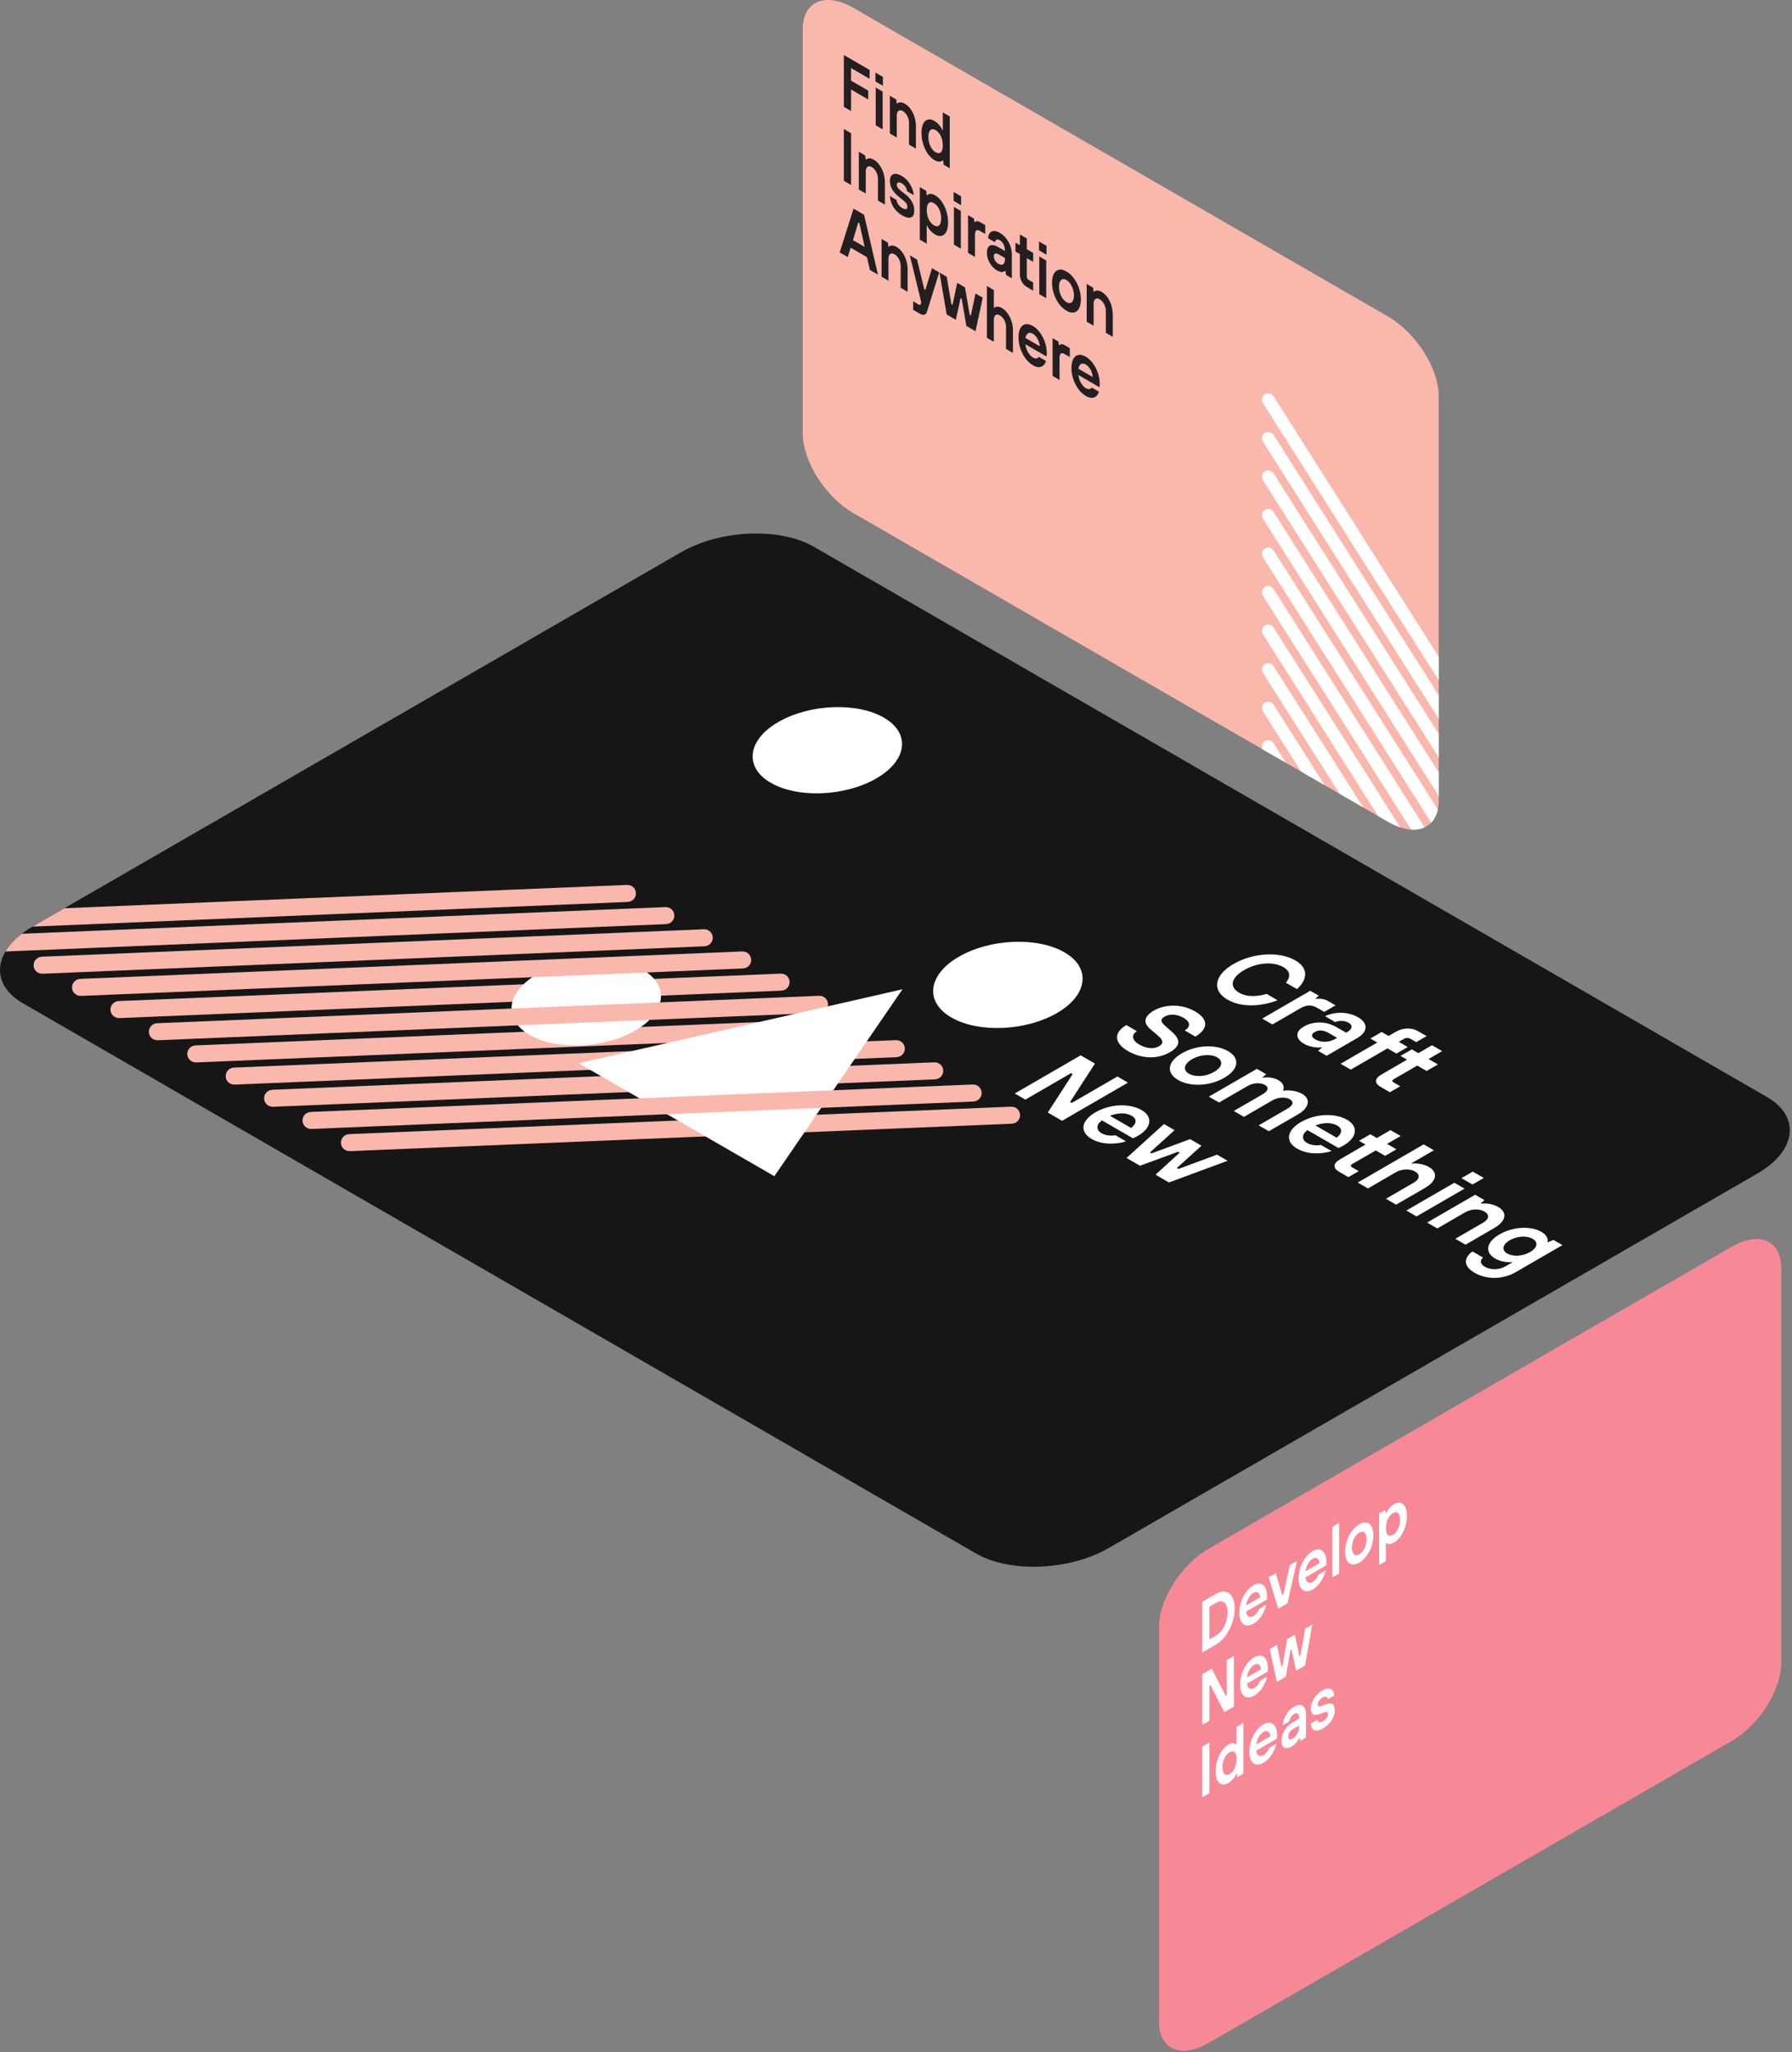 <?xml version="1.0" encoding="UTF-8" standalone="no"?><!DOCTYPE svg PUBLIC "-//W3C//DTD SVG 1.1//EN" "http://www.w3.org/Graphics/SVG/1.1/DTD/svg11.dtd"><svg width="100%" height="100%" viewBox="0 0 571 654" version="1.1" xmlns="http://www.w3.org/2000/svg" xmlns:xlink="http://www.w3.org/1999/xlink" xml:space="preserve" xmlns:serif="http://www.serif.com/" style="fill-rule:evenodd;clip-rule:evenodd;stroke-linecap:round;stroke-linejoin:round;stroke-miterlimit:1.5;"><rect x="0" y="0" width="571" height="654" fill="#808080" stroke="none"/><path d="M559.942,373.991c12.518,-7.227 13.879,-18.176 3.039,-24.435l-303.663,-175.32c-10.841,-6.258 -29.805,-5.472 -42.322,1.755l-206.64,119.303c-12.517,7.227 -13.879,18.176 -3.038,24.435l303.663,175.32c10.84,6.258 29.804,5.472 42.321,-1.755l206.64,-119.303Z" style="fill:#161616;"/><clipPath id="_clip1"><path d="M559.942,373.991c12.518,-7.227 13.879,-18.176 3.039,-24.435l-303.663,-175.32c-10.841,-6.258 -29.805,-5.472 -42.322,1.755l-206.64,119.303c-12.517,7.227 -13.879,18.176 -3.038,24.435l303.663,175.32c10.84,6.258 29.804,5.472 42.321,-1.755l206.64,-119.303Z"/></clipPath><g clip-path="url(#_clip1)"><path d="M281.618,228.681c8.604,4.967 7.523,13.657 -2.411,19.392c-9.935,5.736 -24.985,6.36 -33.589,1.392c-8.603,-4.967 -7.523,-13.656 2.412,-19.392c9.934,-5.735 24.985,-6.359 33.588,-1.392Z" style="fill:#fff;"/><path d="M339.149,303.465c8.604,4.968 7.523,13.657 -2.411,19.393c-9.935,5.735 -24.985,6.359 -33.589,1.392c-8.603,-4.967 -7.523,-13.657 2.412,-19.392c9.934,-5.736 24.985,-6.36 33.588,-1.393Z" style="fill:#fff;"/><path d="M249.544,310.339l0.716,0.291l0.605,0.482l0.444,0.632l0.249,0.733l0.032,0.772l-0.187,0.75l-0.391,0.667l-0.563,0.53l-0.689,0.35l-0.76,0.142l-210.992,8.746l-0.769,-0.078l-0.716,-0.292l-0.604,-0.482l-0.445,-0.632l-0.248,-0.732l-0.032,-0.773l0.187,-0.75l0.39,-0.667l0.563,-0.53l0.689,-0.35l0.76,-0.142l210.992,-8.746l0.769,0.079Z" style="fill:#fab7ac;"/><path d="M274.025,324.472l0.715,0.292l0.605,0.482l0.445,0.632l0.248,0.732l0.032,0.773l-0.187,0.75l-0.391,0.667l-0.562,0.53l-0.69,0.35l-0.76,0.142l-210.991,8.746l-0.769,-0.079l-0.716,-0.291l-0.605,-0.482l-0.444,-0.633l-0.249,-0.732l-0.032,-0.772l0.187,-0.75l0.391,-0.667l0.563,-0.53l0.689,-0.35l0.76,-0.142l210.991,-8.746l0.77,0.078Z" style="fill:#fab7ac;"/><path d="M204.795,309.035c8.604,4.967 7.523,13.656 -2.411,19.392c-9.935,5.736 -24.985,6.36 -33.589,1.392c-8.603,-4.967 -7.523,-13.656 2.412,-19.392c9.934,-5.736 24.985,-6.36 33.588,-1.392Z" style="fill:#fff;"/><g><path d="M-11.065,293.453l210.992,-8.746" style="fill:none;"/><path d="M200.583,282.071l0.716,0.292l0.605,0.481l0.444,0.633l0.249,0.732l0.032,0.772l-0.187,0.751l-0.391,0.667l-0.562,0.53l-0.69,0.35l-0.76,0.141l-210.991,8.746l-0.769,-0.078l-0.716,-0.292l-0.605,-0.481l-0.445,-0.633l-0.248,-0.732l-0.032,-0.772l0.187,-0.75l0.391,-0.667l0.562,-0.53l0.69,-0.35l0.76,-0.142l210.991,-8.746l0.769,0.078Z" style="fill:#fab7ac;"/><path d="M1.175,300.519l210.992,-8.746" style="fill:none;"/><path d="M212.824,289.138l0.715,0.292l0.605,0.481l0.445,0.633l0.248,0.732l0.032,0.772l-0.187,0.75l-0.391,0.668l-0.562,0.53l-0.69,0.35l-0.76,0.141l-210.991,8.746l-0.769,-0.078l-0.716,-0.292l-0.605,-0.481l-0.444,-0.633l-0.249,-0.732l-0.032,-0.772l0.187,-0.751l0.391,-0.667l0.563,-0.53l0.689,-0.35l0.76,-0.141l210.991,-8.746l0.77,0.078Z" style="fill:#fab7ac;"/><path d="M13.416,307.586l210.991,-8.746" style="fill:none;"/><path d="M225.064,296.205l0.716,0.292l0.604,0.481l0.445,0.633l0.248,0.732l0.032,0.772l-0.187,0.75l-0.39,0.667l-0.563,0.53l-0.689,0.35l-0.76,0.142l-210.992,8.746l-0.769,-0.078l-0.716,-0.292l-0.605,-0.482l-0.444,-0.632l-0.248,-0.732l-0.032,-0.773l0.186,-0.75l0.391,-0.667l0.563,-0.53l0.689,-0.35l0.76,-0.141l210.992,-8.746l0.769,0.078Z" style="fill:#fab7ac;"/><path d="M25.656,314.653l210.991,-8.746" style="fill:none;"/><path d="M237.304,303.272l0.716,0.292l0.605,0.481l0.444,0.633l0.248,0.732l0.032,0.772l-0.186,0.75l-0.391,0.667l-0.563,0.53l-0.689,0.35l-0.76,0.142l-210.992,8.746l-0.769,-0.078l-0.716,-0.292l-0.604,-0.482l-0.445,-0.632l-0.248,-0.732l-0.032,-0.773l0.187,-0.75l0.39,-0.667l0.563,-0.53l0.689,-0.35l0.76,-0.141l210.992,-8.746l0.769,0.078Z" style="fill:#fab7ac;"/><path d="M50.136,328.787l210.992,-8.746" style="fill:none;"/><path d="M261.784,317.406l0.716,0.291l0.605,0.482l0.444,0.632l0.249,0.732l0.032,0.773l-0.187,0.75l-0.391,0.667l-0.563,0.53l-0.689,0.35l-0.76,0.142l-210.991,8.746l-0.769,-0.079l-0.716,-0.291l-0.605,-0.482l-0.445,-0.632l-0.248,-0.732l-0.032,-0.773l0.187,-0.75l0.391,-0.667l0.562,-0.53l0.69,-0.35l0.76,-0.142l210.991,-8.746l0.769,0.079Z" style="fill:#fab7ac;"/><path d="M74.617,342.921l210.991,-8.746" style="fill:none;"/><path d="M286.265,331.539l0.716,0.292l0.604,0.482l0.445,0.632l0.248,0.732l0.032,0.773l-0.187,0.75l-0.39,0.667l-0.563,0.53l-0.689,0.35l-0.76,0.141l-210.992,8.746l-0.769,-0.078l-0.716,-0.292l-0.605,-0.481l-0.444,-0.633l-0.249,-0.732l-0.032,-0.772l0.187,-0.75l0.391,-0.667l0.563,-0.53l0.689,-0.35l0.76,-0.142l210.992,-8.746l0.769,0.078Z" style="fill:#fab7ac;"/><path d="M86.857,349.988l210.991,-8.746" style="fill:none;"/><path d="M298.505,338.606l0.716,0.292l0.605,0.482l0.444,0.632l0.248,0.732l0.032,0.772l-0.187,0.751l-0.39,0.667l-0.563,0.53l-0.689,0.35l-0.76,0.141l-210.992,8.746l-0.769,-0.078l-0.716,-0.292l-0.604,-0.481l-0.445,-0.633l-0.248,-0.732l-0.032,-0.772l0.187,-0.75l0.39,-0.667l0.563,-0.53l0.689,-0.35l0.76,-0.142l210.992,-8.746l0.769,0.078Z" style="fill:#fab7ac;"/><path d="M111.337,364.121l210.992,-8.746" style="fill:none;"/><path d="M322.985,352.74l0.716,0.292l0.605,0.481l0.444,0.633l0.249,0.732l0.032,0.772l-0.187,0.75l-0.391,0.667l-0.563,0.53l-0.689,0.35l-0.76,0.142l-210.991,8.746l-0.769,-0.078l-0.716,-0.292l-0.605,-0.482l-0.445,-0.632l-0.248,-0.732l-0.032,-0.773l0.187,-0.75l0.391,-0.667l0.562,-0.53l0.69,-0.35l0.76,-0.141l210.991,-8.746l0.769,0.078Z" style="fill:#fab7ac;"/></g><path d="M287.561,315.25l-40.823,59.569l-62.354,-36l103.177,-23.569Z" style="fill:#fff;"/><path d="M310.745,345.673l0.716,0.292l0.605,0.481l0.444,0.633l0.249,0.732l0.032,0.772l-0.187,0.75l-0.391,0.668l-0.563,0.53l-0.689,0.35l-0.76,0.141l-210.992,8.746l-0.769,-0.078l-0.716,-0.292l-0.604,-0.481l-0.445,-0.633l-0.248,-0.732l-0.032,-0.772l0.187,-0.75l0.39,-0.668l0.563,-0.53l0.689,-0.35l0.76,-0.141l210.992,-8.746l0.769,0.078Z" style="fill:#fab7ac;"/><g transform="matrix(0.208,0.12,-0.24,0.139,301.058,-145.74)"><g transform="matrix(125,0,0,125,2099.48,1484.84)"><path d="M0.565,-0.25c-0.02,0.06 -0.075,0.135 -0.18,0.135c-0.12,0 -0.21,-0.09 -0.21,-0.235c0,-0.145 0.09,-0.235 0.21,-0.235c0.105,0 0.16,0.075 0.18,0.13l0.135,0c-0.02,-0.095 -0.11,-0.255 -0.315,-0.255c-0.19,0 -0.34,0.15 -0.34,0.36c0,0.21 0.15,0.36 0.34,0.36c0.22,0 0.3,-0.18 0.315,-0.26l-0.135,0Z" style="fill:#fff;fill-rule:nonzero;"/></g><g transform="matrix(125,0,0,125,2191.35,1484.84)"><path d="M0.065,0l0.125,0l0,-0.295c0,-0.065 0.03,-0.095 0.095,-0.095l0.09,0l0,-0.12l-0.1,0c-0.06,0 -0.09,0.045 -0.09,0.045l-0.005,0l-0.01,-0.045l-0.105,0l0,0.51Z" style="fill:#fff;fill-rule:nonzero;"/></g><g transform="matrix(125,0,0,125,2236.98,1484.84)"><path d="M0.385,0l0.105,0l0,-0.325c0,-0.11 -0.085,-0.195 -0.215,-0.195c-0.135,0 -0.205,0.08 -0.215,0.165l0.125,0c0.005,-0.03 0.035,-0.065 0.09,-0.065c0.055,0 0.09,0.04 0.09,0.095l0,0.01l-0.115,0c-0.14,0 -0.21,0.07 -0.21,0.17c0,0.085 0.07,0.155 0.185,0.155c0.1,0 0.145,-0.06 0.145,-0.06l0.005,0l0.01,0.05Zm-0.02,-0.205c0,0.07 -0.045,0.115 -0.12,0.115c-0.05,0 -0.08,-0.025 -0.08,-0.065c0,-0.04 0.03,-0.065 0.095,-0.065l0.105,0l0,0.015Z" style="fill:#fff;fill-rule:nonzero;"/></g><g transform="matrix(125,0,0,125,2305.73,1484.84)"><path d="M0.11,0l0.125,0l0,-0.39l0.11,0l0,-0.12l-0.11,0l0,-0.055c0,-0.02 0.015,-0.035 0.035,-0.035l0.075,0l0,-0.11l-0.11,0c-0.075,0 -0.125,0.05 -0.125,0.125l0,0.075l-0.085,0l0,0.12l0.085,0l0,0.39Z" style="fill:#fff;fill-rule:nonzero;"/></g><g transform="matrix(125,0,0,125,2351.98,1484.84)"><path d="M0.105,-0.12c0,0.075 0.045,0.12 0.13,0.12l0.11,0l0,-0.11l-0.08,0c-0.025,0 -0.035,-0.01 -0.035,-0.035l0,-0.245l0.115,0l0,-0.12l-0.115,0l0,-0.145l-0.125,0l0,0.145l-0.08,0l0,0.12l0.08,0l0,0.27Z" style="fill:#fff;fill-rule:nonzero;"/></g><g transform="matrix(125,0,0,125,2099.48,1609.84)"><path d="M0.035,-0.22c0,0.13 0.105,0.23 0.285,0.23c0.18,0 0.27,-0.09 0.27,-0.21c0,-0.115 -0.065,-0.175 -0.205,-0.2l-0.11,-0.02c-0.075,-0.014 -0.095,-0.04 -0.095,-0.08c0,-0.05 0.04,-0.09 0.13,-0.09c0.09,0 0.14,0.05 0.14,0.11l0.13,0c0,-0.13 -0.09,-0.23 -0.27,-0.23c-0.165,0 -0.26,0.095 -0.26,0.21c0,0.1 0.055,0.17 0.175,0.19l0.12,0.02c0.09,0.015 0.115,0.05 0.115,0.09c0,0.05 -0.04,0.09 -0.14,0.09c-0.095,0 -0.155,-0.05 -0.155,-0.11l-0.13,0Z" style="fill:#fff;fill-rule:nonzero;"/></g><g transform="matrix(125,0,0,125,2178.85,1609.84)"><path d="M0.3,-0.105c-0.075,0 -0.135,-0.06 -0.135,-0.15c0,-0.09 0.06,-0.15 0.135,-0.15c0.075,0 0.135,0.06 0.135,0.15c0,0.09 -0.06,0.15 -0.135,0.15Zm0,-0.415c-0.15,0 -0.26,0.11 -0.26,0.265c0,0.155 0.11,0.265 0.26,0.265c0.15,0 0.26,-0.11 0.26,-0.265c0,-0.155 -0.11,-0.265 -0.26,-0.265Z" style="fill:#fff;fill-rule:nonzero;"/></g><g transform="matrix(125,0,0,125,2253.85,1609.84)"><path d="M0.065,0l0.125,0l0,-0.305c0,-0.055 0.04,-0.1 0.095,-0.1c0.05,0 0.085,0.035 0.085,0.1l0,0.305l0.125,0l0,-0.305c0,-0.055 0.04,-0.1 0.095,-0.1c0.05,0 0.085,0.035 0.085,0.1l0,0.305l0.125,0l0,-0.315c0,-0.115 -0.085,-0.205 -0.19,-0.205c-0.105,0 -0.15,0.07 -0.15,0.07l-0.005,0c0,0 -0.04,-0.07 -0.14,-0.07c-0.08,0 -0.12,0.06 -0.12,0.06l-0.005,0l-0.01,-0.05l-0.115,0l0,0.51Z" style="fill:#fff;fill-rule:nonzero;"/></g><g transform="matrix(125,0,0,125,2361.35,1609.84)"><path d="M0.165,-0.3c0.015,-0.065 0.06,-0.115 0.135,-0.115c0.07,0 0.115,0.05 0.125,0.115l-0.26,0Zm0.24,0.15c-0.01,0.02 -0.045,0.055 -0.105,0.055c-0.07,0 -0.125,-0.05 -0.135,-0.12l0.38,0c0,0 0.005,-0.02 0.005,-0.05c0,-0.145 -0.11,-0.255 -0.25,-0.255c-0.15,0 -0.26,0.11 -0.26,0.265c0,0.155 0.11,0.265 0.26,0.265c0.16,0 0.225,-0.12 0.235,-0.16l-0.13,0Z" style="fill:#fff;fill-rule:nonzero;"/></g><g transform="matrix(125,0,0,125,2432.6,1609.84)"><path d="M0.105,-0.12c0,0.075 0.045,0.12 0.13,0.12l0.11,0l0,-0.11l-0.08,0c-0.025,0 -0.035,-0.01 -0.035,-0.035l0,-0.245l0.115,0l0,-0.12l-0.115,0l0,-0.145l-0.125,0l0,0.145l-0.08,0l0,0.12l0.08,0l0,0.27Z" style="fill:#fff;fill-rule:nonzero;"/></g><g transform="matrix(125,0,0,125,2481.35,1609.84)"><path d="M0.07,0l0.125,0l0,-0.295c0,-0.065 0.045,-0.11 0.11,-0.11c0.065,0 0.11,0.045 0.11,0.11l0,0.295l0.125,0l0,-0.305c0,-0.13 -0.085,-0.215 -0.2,-0.215c-0.095,0 -0.14,0.06 -0.14,0.06l-0.005,0l0,-0.24l-0.125,0l0,0.7Z" style="fill:#fff;fill-rule:nonzero;"/></g><g transform="matrix(125,0,0,125,2556.35,1609.84)"><path d="M0.065,0l0.125,0l0,-0.51l-0.125,0l0,0.51Zm-0.005,-0.59l0.135,0l0,-0.12l-0.135,0l0,0.12Z" style="fill:#fff;fill-rule:nonzero;"/></g><g transform="matrix(125,0,0,125,2588.23,1609.84)"><path d="M0.065,0l0.125,0l0,-0.295c0,-0.065 0.045,-0.11 0.11,-0.11c0.065,0 0.11,0.045 0.11,0.11l0,0.295l0.125,0l0,-0.305c0,-0.13 -0.085,-0.215 -0.2,-0.215c-0.095,0 -0.14,0.06 -0.14,0.06l-0.005,0l-0.01,-0.05l-0.115,0l0,0.51Z" style="fill:#fff;fill-rule:nonzero;"/></g><g transform="matrix(125,0,0,125,2662.6,1609.84)"><path d="M0.055,0.025c0,0.035 0.04,0.185 0.24,0.185c0.15,0 0.245,-0.09 0.245,-0.224l0,-0.496l-0.11,0l-0.01,0.05l-0.005,0c0,0 -0.045,-0.06 -0.145,-0.06c-0.13,0 -0.23,0.1 -0.23,0.245c0,0.145 0.1,0.245 0.23,0.245c0.095,0 0.14,-0.055 0.14,-0.055l0.005,0l0,0.07c0,0.07 -0.05,0.115 -0.12,0.115c-0.08,0 -0.105,-0.05 -0.11,-0.075l-0.13,0Zm0.235,-0.435c0.07,0 0.125,0.055 0.125,0.135c0,0.08 -0.055,0.135 -0.125,0.135c-0.07,0 -0.125,-0.055 -0.125,-0.135c0,-0.08 0.055,-0.135 0.125,-0.135Z" style="fill:#fff;fill-rule:nonzero;"/></g><g transform="matrix(125,0,0,125,2099.48,1734.84)"><path d="M0.075,0l0.13,0l0,-0.485l0.02,0l0.255,0.485l0.175,0l0,-0.7l-0.13,0l0,0.485l-0.02,0l-0.255,-0.485l-0.175,0l0,0.7Z" style="fill:#fff;fill-rule:nonzero;"/></g><g transform="matrix(125,0,0,125,2190.73,1734.84)"><path d="M0.165,-0.3c0.015,-0.065 0.06,-0.115 0.135,-0.115c0.07,0 0.115,0.05 0.125,0.115l-0.26,0Zm0.24,0.15c-0.01,0.02 -0.045,0.055 -0.105,0.055c-0.07,0 -0.125,-0.05 -0.135,-0.12l0.38,0c0,0 0.005,-0.02 0.005,-0.05c0,-0.145 -0.11,-0.255 -0.25,-0.255c-0.15,0 -0.26,0.11 -0.26,0.265c0,0.155 0.11,0.265 0.26,0.265c0.16,0 0.225,-0.12 0.235,-0.16l-0.13,0Z" style="fill:#fff;fill-rule:nonzero;"/></g><g transform="matrix(125,0,0,125,2263.23,1734.84)"><path d="M0.135,0l0.165,0l0.085,-0.33l0.02,0l0.085,0.33l0.165,0l0.13,-0.51l-0.13,0l-0.085,0.335l-0.02,0l-0.085,-0.335l-0.14,0l-0.085,0.335l-0.02,0l-0.085,-0.335l-0.13,0l0.13,0.51Z" style="fill:#fff;fill-rule:nonzero;"/></g></g></g><path d="M271.885,2.491c-8.886,-5.13 -16.1,-2.081 -16.1,6.805l0,128.801c0,8.886 7.214,20.265 16.1,25.395l170.45,98.409c8.886,5.131 16.1,2.082 16.1,-6.804l0,-128.801c0,-8.886 -7.214,-20.266 -16.1,-25.396l-170.45,-98.409Z" style="fill:#fab7ac;"/><clipPath id="_clip2"><path d="M271.885,2.491c-8.886,-5.13 -16.1,-2.081 -16.1,6.805l0,128.801c0,8.886 7.214,20.265 16.1,25.395l170.45,98.409c8.886,5.131 16.1,2.082 16.1,-6.804l0,-128.801c0,-8.886 -7.214,-20.266 -16.1,-25.396l-170.45,-98.409Z"/></clipPath><g clip-path="url(#_clip2)"><g><path d="M502.352,405.139l-98.246,-154.969" style="fill:none;stroke:#fff;stroke-width:4.02px;"/><path d="M502.352,392.858l-98.246,-154.969" style="fill:none;stroke:#fff;stroke-width:4.02px;"/><path d="M502.352,380.577l-98.246,-154.969" style="fill:none;stroke:#fff;stroke-width:4.02px;"/><path d="M502.352,368.296l-98.246,-154.969" style="fill:none;stroke:#fff;stroke-width:4.02px;"/><path d="M502.352,356.015l-98.246,-154.968" style="fill:none;stroke:#fff;stroke-width:4.02px;"/><path d="M502.352,343.735l-98.246,-154.969" style="fill:none;stroke:#fff;stroke-width:4.02px;"/><path d="M502.352,331.454l-98.246,-154.969" style="fill:none;stroke:#fff;stroke-width:4.02px;"/><path d="M502.352,319.173l-98.246,-154.969" style="fill:none;stroke:#fff;stroke-width:4.02px;"/><path d="M502.352,306.892l-98.246,-154.968" style="fill:none;stroke:#fff;stroke-width:4.02px;"/><path d="M502.352,294.612l-98.246,-154.969" style="fill:none;stroke:#fff;stroke-width:4.02px;"/><path d="M502.352,282.331l-98.246,-154.969" style="fill:none;stroke:#fff;stroke-width:4.02px;"/></g><g transform="matrix(0.212,0.123,6.51589e-17,0.283,-71.435,-415.518)"><g transform="matrix(83.333,0,0,83.333,1599.02,890.849)"><path d="M0.075,0l0.13,0l0,-0.29l0.31,0l0,-0.12l-0.31,0l0,-0.17l0.335,0l0,-0.12l-0.465,0l0,0.7Z" style="fill:#231f20;fill-rule:nonzero;"/></g><g transform="matrix(83.333,0,0,83.333,1647.77,890.849)"><path d="M0.065,0l0.125,0l0,-0.51l-0.125,0l0,0.51Zm-0.005,-0.59l0.135,0l0,-0.12l-0.135,0l0,0.12Z" style="fill:#231f20;fill-rule:nonzero;"/></g><g transform="matrix(83.333,0,0,83.333,1669.02,890.849)"><path d="M0.065,0l0.125,0l0,-0.295c0,-0.065 0.045,-0.11 0.11,-0.11c0.065,0 0.11,0.045 0.11,0.11l0,0.295l0.125,0l0,-0.305c0,-0.13 -0.085,-0.215 -0.2,-0.215c-0.095,0 -0.14,0.06 -0.14,0.06l-0.005,0l-0.01,-0.05l-0.115,0l0,0.51Z" style="fill:#231f20;fill-rule:nonzero;"/></g><g transform="matrix(83.333,0,0,83.333,1718.61,890.849)"><path d="M0.295,-0.105c-0.075,0 -0.13,-0.055 -0.13,-0.15c0,-0.095 0.055,-0.15 0.13,-0.15c0.075,0 0.13,0.055 0.13,0.15c0,0.095 -0.055,0.15 -0.13,0.15Zm0.145,0.105l0.11,0l0,-0.7l-0.125,0l0,0.245l-0.005,0c0,0 -0.045,-0.065 -0.145,-0.065c-0.13,0 -0.235,0.105 -0.235,0.265c0,0.16 0.105,0.265 0.235,0.265c0.105,0 0.15,-0.065 0.15,-0.065l0.005,0l0.01,0.055Z" style="fill:#231f20;fill-rule:nonzero;"/></g><g transform="matrix(83.333,0,0,83.333,1599.02,974.182)"><rect x="0.075" y="-0.7" width="0.13" height="0.7" style="fill:#231f20;fill-rule:nonzero;"/></g><g transform="matrix(83.333,0,0,83.333,1622.36,974.182)"><path d="M0.065,0l0.125,0l0,-0.295c0,-0.065 0.045,-0.11 0.11,-0.11c0.065,0 0.11,0.045 0.11,0.11l0,0.295l0.125,0l0,-0.305c0,-0.13 -0.085,-0.215 -0.2,-0.215c-0.095,0 -0.14,0.06 -0.14,0.06l-0.005,0l-0.01,-0.05l-0.115,0l0,0.51Z" style="fill:#231f20;fill-rule:nonzero;"/></g><g transform="matrix(83.333,0,0,83.333,1671.94,974.182)"><path d="M0.03,-0.155c0,0.035 0.03,0.165 0.22,0.165c0.15,0 0.22,-0.07 0.22,-0.155c0,-0.09 -0.055,-0.139 -0.16,-0.155l-0.085,-0.013c-0.045,-0.007 -0.07,-0.022 -0.07,-0.047c0,-0.03 0.03,-0.06 0.09,-0.06c0.06,0 0.095,0.035 0.095,0.065l0.12,0c0,-0.06 -0.065,-0.165 -0.215,-0.165c-0.14,0 -0.215,0.075 -0.215,0.16c0,0.085 0.06,0.128 0.165,0.145l0.08,0.013c0.055,0.009 0.07,0.027 0.07,0.057c0,0.031 -0.025,0.055 -0.095,0.055c-0.07,0 -0.1,-0.04 -0.1,-0.065l-0.12,0Z" style="fill:#231f20;fill-rule:nonzero;"/></g><g transform="matrix(83.333,0,0,83.333,1714.02,974.182)"><path d="M0.45,-0.255c0,0.095 -0.055,0.15 -0.13,0.15c-0.075,0 -0.13,-0.055 -0.13,-0.15c0,-0.095 0.055,-0.15 0.13,-0.15c0.075,0 0.13,0.055 0.13,0.15Zm-0.385,0.455l0.125,0l0,-0.25l0.005,0c0,0 0.04,0.06 0.145,0.06c0.13,0 0.235,-0.105 0.235,-0.265c0,-0.16 -0.105,-0.265 -0.235,-0.265c-0.1,0 -0.145,0.065 -0.145,0.065l-0.005,0l-0.01,-0.055l-0.115,0l0,0.71Z" style="fill:#231f20;fill-rule:nonzero;"/></g><g transform="matrix(83.333,0,0,83.333,1765.27,974.182)"><path d="M0.065,0l0.125,0l0,-0.51l-0.125,0l0,0.51Zm-0.005,-0.59l0.135,0l0,-0.12l-0.135,0l0,0.12Z" style="fill:#231f20;fill-rule:nonzero;"/></g><g transform="matrix(83.333,0,0,83.333,1786.52,974.182)"><path d="M0.065,0l0.125,0l0,-0.295c0,-0.065 0.03,-0.095 0.095,-0.095l0.09,0l0,-0.12l-0.1,0c-0.06,0 -0.09,0.045 -0.09,0.045l-0.005,0l-0.01,-0.045l-0.105,0l0,0.51Z" style="fill:#231f20;fill-rule:nonzero;"/></g><g transform="matrix(83.333,0,0,83.333,1816.94,974.182)"><path d="M0.385,0l0.105,0l0,-0.325c0,-0.11 -0.085,-0.195 -0.215,-0.195c-0.135,0 -0.205,0.08 -0.215,0.165l0.125,0c0.005,-0.03 0.035,-0.065 0.09,-0.065c0.055,0 0.09,0.04 0.09,0.095l0,0.01l-0.115,0c-0.14,0 -0.21,0.07 -0.21,0.17c0,0.085 0.07,0.155 0.185,0.155c0.1,0 0.145,-0.06 0.145,-0.06l0.005,0l0.01,0.05Zm-0.02,-0.205c0,0.07 -0.045,0.115 -0.12,0.115c-0.05,0 -0.08,-0.025 -0.08,-0.065c0,-0.04 0.03,-0.065 0.095,-0.065l0.105,0l0,0.015Z" style="fill:#231f20;fill-rule:nonzero;"/></g><g transform="matrix(83.333,0,0,83.333,1861.11,974.182)"><path d="M0.105,-0.12c0,0.075 0.045,0.12 0.13,0.12l0.11,0l0,-0.11l-0.08,0c-0.025,0 -0.035,-0.01 -0.035,-0.035l0,-0.245l0.115,0l0,-0.12l-0.115,0l0,-0.145l-0.125,0l0,0.145l-0.08,0l0,0.12l0.08,0l0,0.27Z" style="fill:#231f20;fill-rule:nonzero;"/></g><g transform="matrix(83.333,0,0,83.333,1893.61,974.182)"><path d="M0.065,0l0.125,0l0,-0.51l-0.125,0l0,0.51Zm-0.005,-0.59l0.135,0l0,-0.12l-0.135,0l0,0.12Z" style="fill:#231f20;fill-rule:nonzero;"/></g><g transform="matrix(83.333,0,0,83.333,1914.86,974.182)"><path d="M0.3,-0.105c-0.075,0 -0.135,-0.06 -0.135,-0.15c0,-0.09 0.06,-0.15 0.135,-0.15c0.075,0 0.135,0.06 0.135,0.15c0,0.09 -0.06,0.15 -0.135,0.15Zm0,-0.415c-0.15,0 -0.26,0.11 -0.26,0.265c0,0.155 0.11,0.265 0.26,0.265c0.15,0 0.26,-0.11 0.26,-0.265c0,-0.155 -0.11,-0.265 -0.26,-0.265Z" style="fill:#231f20;fill-rule:nonzero;"/></g><g transform="matrix(83.333,0,0,83.333,1964.86,974.182)"><path d="M0.065,0l0.125,0l0,-0.295c0,-0.065 0.045,-0.11 0.11,-0.11c0.065,0 0.11,0.045 0.11,0.11l0,0.295l0.125,0l0,-0.305c0,-0.13 -0.085,-0.215 -0.2,-0.215c-0.095,0 -0.14,0.06 -0.14,0.06l-0.005,0l-0.01,-0.05l-0.115,0l0,0.51Z" style="fill:#231f20;fill-rule:nonzero;"/></g><g transform="matrix(83.333,0,0,83.333,1599.02,1057.52)"><path d="M0,0l0.145,0l0.053,-0.15l0.294,0l0.053,0.15l0.145,0l-0.25,-0.7l-0.19,0l-0.25,0.7Zm0.24,-0.27l0.095,-0.28l0.02,0l0.095,0.28l-0.21,0Z" style="fill:#231f20;fill-rule:nonzero;"/></g><g transform="matrix(83.333,0,0,83.333,1656.52,1057.52)"><path d="M0.065,0l0.125,0l0,-0.295c0,-0.065 0.045,-0.11 0.11,-0.11c0.065,0 0.11,0.045 0.11,0.11l0,0.295l0.125,0l0,-0.305c0,-0.13 -0.085,-0.215 -0.2,-0.215c-0.095,0 -0.14,0.06 -0.14,0.06l-0.005,0l-0.01,-0.05l-0.115,0l0,0.51Z" style="fill:#231f20;fill-rule:nonzero;"/></g><g transform="matrix(83.333,0,0,83.333,1704.44,1057.52)"><path d="M0.06,0.2l0.105,0c0.095,0 0.125,-0.03 0.15,-0.1l0.215,-0.61l-0.13,0l-0.12,0.345l-0.02,0l-0.13,-0.345l-0.13,0l0.207,0.545l-0.009,0.025c-0.005,0.015 -0.013,0.025 -0.038,0.025l-0.1,0l0,0.115Z" style="fill:#231f20;fill-rule:nonzero;"/></g><g transform="matrix(83.333,0,0,83.333,1748.61,1057.52)"><path d="M0.135,0l0.165,0l0.085,-0.33l0.02,0l0.085,0.33l0.165,0l0.13,-0.51l-0.13,0l-0.085,0.335l-0.02,0l-0.085,-0.335l-0.14,0l-0.085,0.335l-0.02,0l-0.085,-0.335l-0.13,0l0.13,0.51Z" style="fill:#231f20;fill-rule:nonzero;"/></g><g transform="matrix(83.333,0,0,83.333,1814.44,1057.52)"><path d="M0.07,0l0.125,0l0,-0.295c0,-0.065 0.045,-0.11 0.11,-0.11c0.065,0 0.11,0.045 0.11,0.11l0,0.295l0.125,0l0,-0.305c0,-0.13 -0.085,-0.215 -0.2,-0.215c-0.095,0 -0.14,0.06 -0.14,0.06l-0.005,0l0,-0.24l-0.125,0l0,0.7Z" style="fill:#231f20;fill-rule:nonzero;"/></g><g transform="matrix(83.333,0,0,83.333,1864.44,1057.52)"><path d="M0.165,-0.3c0.015,-0.065 0.06,-0.115 0.135,-0.115c0.07,0 0.115,0.05 0.125,0.115l-0.26,0Zm0.24,0.15c-0.01,0.02 -0.045,0.055 -0.105,0.055c-0.07,0 -0.125,-0.05 -0.135,-0.12l0.38,0c0,0 0.005,-0.02 0.005,-0.05c0,-0.145 -0.11,-0.255 -0.25,-0.255c-0.15,0 -0.26,0.11 -0.26,0.265c0,0.155 0.11,0.265 0.26,0.265c0.16,0 0.225,-0.12 0.235,-0.16l-0.13,0Z" style="fill:#231f20;fill-rule:nonzero;"/></g><g transform="matrix(83.333,0,0,83.333,1913.61,1057.52)"><path d="M0.065,0l0.125,0l0,-0.295c0,-0.065 0.03,-0.095 0.095,-0.095l0.09,0l0,-0.12l-0.1,0c-0.06,0 -0.09,0.045 -0.09,0.045l-0.005,0l-0.01,-0.045l-0.105,0l0,0.51Z" style="fill:#231f20;fill-rule:nonzero;"/></g><g transform="matrix(83.333,0,0,83.333,1944.02,1057.52)"><path d="M0.165,-0.3c0.015,-0.065 0.06,-0.115 0.135,-0.115c0.07,0 0.115,0.05 0.125,0.115l-0.26,0Zm0.24,0.15c-0.01,0.02 -0.045,0.055 -0.105,0.055c-0.07,0 -0.125,-0.05 -0.135,-0.12l0.38,0c0,0 0.005,-0.02 0.005,-0.05c0,-0.145 -0.11,-0.255 -0.25,-0.255c-0.15,0 -0.26,0.11 -0.26,0.265c0,0.155 0.11,0.265 0.26,0.265c0.16,0 0.225,-0.12 0.235,-0.16l-0.13,0Z" style="fill:#231f20;fill-rule:nonzero;"/></g></g></g><path d="M385.061,493.559c-8.692,5.019 -15.75,16.151 -15.75,24.843l0,126c0,8.693 7.058,11.676 15.75,6.657l166.743,-96.269c8.693,-5.019 15.75,-16.151 15.75,-24.843l0,-126c0,-8.693 -7.057,-11.676 -15.75,-6.657l-166.743,96.269Z" style="fill:#f78996;"/><clipPath id="_clip3"><path d="M385.061,493.559c-8.692,5.019 -15.75,16.151 -15.75,24.843l0,126c0,8.693 7.058,11.676 15.75,6.657l166.743,-96.269c8.693,-5.019 15.75,-16.151 15.75,-24.843l0,-126c0,-8.693 -7.057,-11.676 -15.75,-6.657l-166.743,96.269Z"/></clipPath><g clip-path="url(#_clip3)"><g transform="matrix(0.208,-0.12,6.37419e-17,0.277,49.207,472.452)"><g transform="matrix(83.333,0,0,83.333,1599.02,890.849)"><path d="M0.075,0l0.255,0c0.19,0 0.34,-0.15 0.34,-0.35c0,-0.2 -0.15,-0.35 -0.34,-0.35l-0.255,0l0,0.7Zm0.13,-0.125l0,-0.45l0.125,0c0.12,0 0.21,0.09 0.21,0.225c0,0.135 -0.09,0.225 -0.21,0.225l-0.125,0Z" style="fill:#fff;fill-rule:nonzero;"/></g><g transform="matrix(83.333,0,0,83.333,1658.61,890.849)"><path d="M0.165,-0.3c0.015,-0.065 0.06,-0.115 0.135,-0.115c0.07,0 0.115,0.05 0.125,0.115l-0.26,0Zm0.24,0.15c-0.01,0.02 -0.045,0.055 -0.105,0.055c-0.07,0 -0.125,-0.05 -0.135,-0.12l0.38,0c0,0 0.005,-0.02 0.005,-0.05c0,-0.145 -0.11,-0.255 -0.25,-0.255c-0.15,0 -0.26,0.11 -0.26,0.265c0,0.155 0.11,0.265 0.26,0.265c0.16,0 0.225,-0.12 0.235,-0.16l-0.13,0Z" style="fill:#fff;fill-rule:nonzero;"/></g><g transform="matrix(83.333,0,0,83.333,1706.94,890.849)"><path d="M0.175,0l0.17,0l0.175,-0.51l-0.13,0l-0.12,0.355l-0.02,0l-0.12,-0.355l-0.13,0l0.175,0.51Z" style="fill:#fff;fill-rule:nonzero;"/></g><g transform="matrix(83.333,0,0,83.333,1749.44,890.849)"><path d="M0.165,-0.3c0.015,-0.065 0.06,-0.115 0.135,-0.115c0.07,0 0.115,0.05 0.125,0.115l-0.26,0Zm0.24,0.15c-0.01,0.02 -0.045,0.055 -0.105,0.055c-0.07,0 -0.125,-0.05 -0.135,-0.12l0.38,0c0,0 0.005,-0.02 0.005,-0.05c0,-0.145 -0.11,-0.255 -0.25,-0.255c-0.15,0 -0.26,0.11 -0.26,0.265c0,0.155 0.11,0.265 0.26,0.265c0.16,0 0.225,-0.12 0.235,-0.16l-0.13,0Z" style="fill:#fff;fill-rule:nonzero;"/></g><g transform="matrix(83.333,0,0,83.333,1798.61,890.849)"><rect x="0.07" y="-0.7" width="0.125" height="0.7" style="fill:#fff;fill-rule:nonzero;"/></g><g transform="matrix(83.333,0,0,83.333,1820.69,890.849)"><path d="M0.3,-0.105c-0.075,0 -0.135,-0.06 -0.135,-0.15c0,-0.09 0.06,-0.15 0.135,-0.15c0.075,0 0.135,0.06 0.135,0.15c0,0.09 -0.06,0.15 -0.135,0.15Zm0,-0.415c-0.15,0 -0.26,0.11 -0.26,0.265c0,0.155 0.11,0.265 0.26,0.265c0.15,0 0.26,-0.11 0.26,-0.265c0,-0.155 -0.11,-0.265 -0.26,-0.265Z" style="fill:#fff;fill-rule:nonzero;"/></g><g transform="matrix(83.333,0,0,83.333,1870.69,890.849)"><path d="M0.45,-0.255c0,0.095 -0.055,0.15 -0.13,0.15c-0.075,0 -0.13,-0.055 -0.13,-0.15c0,-0.095 0.055,-0.15 0.13,-0.15c0.075,0 0.13,0.055 0.13,0.15Zm-0.385,0.455l0.125,0l0,-0.25l0.005,0c0,0 0.04,0.06 0.145,0.06c0.13,0 0.235,-0.105 0.235,-0.265c0,-0.16 -0.105,-0.265 -0.235,-0.265c-0.1,0 -0.145,0.065 -0.145,0.065l-0.005,0l-0.01,-0.055l-0.115,0l0,0.71Z" style="fill:#fff;fill-rule:nonzero;"/></g><g transform="matrix(83.333,0,0,83.333,1599.02,974.182)"><path d="M0.075,0l0.13,0l0,-0.485l0.02,0l0.255,0.485l0.175,0l0,-0.7l-0.13,0l0,0.485l-0.02,0l-0.255,-0.485l-0.175,0l0,0.7Z" style="fill:#fff;fill-rule:nonzero;"/></g><g transform="matrix(83.333,0,0,83.333,1659.86,974.182)"><path d="M0.165,-0.3c0.015,-0.065 0.06,-0.115 0.135,-0.115c0.07,0 0.115,0.05 0.125,0.115l-0.26,0Zm0.24,0.15c-0.01,0.02 -0.045,0.055 -0.105,0.055c-0.07,0 -0.125,-0.05 -0.135,-0.12l0.38,0c0,0 0.005,-0.02 0.005,-0.05c0,-0.145 -0.11,-0.255 -0.25,-0.255c-0.15,0 -0.26,0.11 -0.26,0.265c0,0.155 0.11,0.265 0.26,0.265c0.16,0 0.225,-0.12 0.235,-0.16l-0.13,0Z" style="fill:#fff;fill-rule:nonzero;"/></g><g transform="matrix(83.333,0,0,83.333,1708.19,974.182)"><path d="M0.135,0l0.165,0l0.085,-0.33l0.02,0l0.085,0.33l0.165,0l0.13,-0.51l-0.13,0l-0.085,0.335l-0.02,0l-0.085,-0.335l-0.14,0l-0.085,0.335l-0.02,0l-0.085,-0.335l-0.13,0l0.13,0.51Z" style="fill:#fff;fill-rule:nonzero;"/></g><g transform="matrix(83.333,0,0,83.333,1599.02,1057.52)"><rect x="0.075" y="-0.7" width="0.13" height="0.7" style="fill:#fff;fill-rule:nonzero;"/></g><g transform="matrix(83.333,0,0,83.333,1622.36,1057.52)"><path d="M0.295,-0.105c-0.075,0 -0.13,-0.055 -0.13,-0.15c0,-0.095 0.055,-0.15 0.13,-0.15c0.075,0 0.13,0.055 0.13,0.15c0,0.095 -0.055,0.15 -0.13,0.15Zm0.145,0.105l0.11,0l0,-0.7l-0.125,0l0,0.245l-0.005,0c0,0 -0.045,-0.065 -0.145,-0.065c-0.13,0 -0.235,0.105 -0.235,0.265c0,0.16 0.105,0.265 0.235,0.265c0.105,0 0.15,-0.065 0.15,-0.065l0.005,0l0.01,0.055Z" style="fill:#fff;fill-rule:nonzero;"/></g><g transform="matrix(83.333,0,0,83.333,1674.02,1057.52)"><path d="M0.165,-0.3c0.015,-0.065 0.06,-0.115 0.135,-0.115c0.07,0 0.115,0.05 0.125,0.115l-0.26,0Zm0.24,0.15c-0.01,0.02 -0.045,0.055 -0.105,0.055c-0.07,0 -0.125,-0.05 -0.135,-0.12l0.38,0c0,0 0.005,-0.02 0.005,-0.05c0,-0.145 -0.11,-0.255 -0.25,-0.255c-0.15,0 -0.26,0.11 -0.26,0.265c0,0.155 0.11,0.265 0.26,0.265c0.16,0 0.225,-0.12 0.235,-0.16l-0.13,0Z" style="fill:#fff;fill-rule:nonzero;"/></g><g transform="matrix(83.333,0,0,83.333,1723.19,1057.52)"><path d="M0.385,0l0.105,0l0,-0.325c0,-0.11 -0.085,-0.195 -0.215,-0.195c-0.135,0 -0.205,0.08 -0.215,0.165l0.125,0c0.005,-0.03 0.035,-0.065 0.09,-0.065c0.055,0 0.09,0.04 0.09,0.095l0,0.01l-0.115,0c-0.14,0 -0.21,0.07 -0.21,0.17c0,0.085 0.07,0.155 0.185,0.155c0.1,0 0.145,-0.06 0.145,-0.06l0.005,0l0.01,0.05Zm-0.02,-0.205c0,0.07 -0.045,0.115 -0.12,0.115c-0.05,0 -0.08,-0.025 -0.08,-0.065c0,-0.04 0.03,-0.065 0.095,-0.065l0.105,0l0,0.015Z" style="fill:#fff;fill-rule:nonzero;"/></g><g transform="matrix(83.333,0,0,83.333,1769.02,1057.52)"><path d="M0.03,-0.155c0,0.035 0.03,0.165 0.22,0.165c0.15,0 0.22,-0.07 0.22,-0.155c0,-0.09 -0.055,-0.139 -0.16,-0.155l-0.085,-0.013c-0.045,-0.007 -0.07,-0.022 -0.07,-0.047c0,-0.03 0.03,-0.06 0.09,-0.06c0.06,0 0.095,0.035 0.095,0.065l0.12,0c0,-0.06 -0.065,-0.165 -0.215,-0.165c-0.14,0 -0.215,0.075 -0.215,0.16c0,0.085 0.06,0.128 0.165,0.145l0.08,0.013c0.055,0.009 0.07,0.027 0.07,0.057c0,0.031 -0.025,0.055 -0.095,0.055c-0.07,0 -0.1,-0.04 -0.1,-0.065l-0.12,0Z" style="fill:#fff;fill-rule:nonzero;"/></g></g></g></svg>
